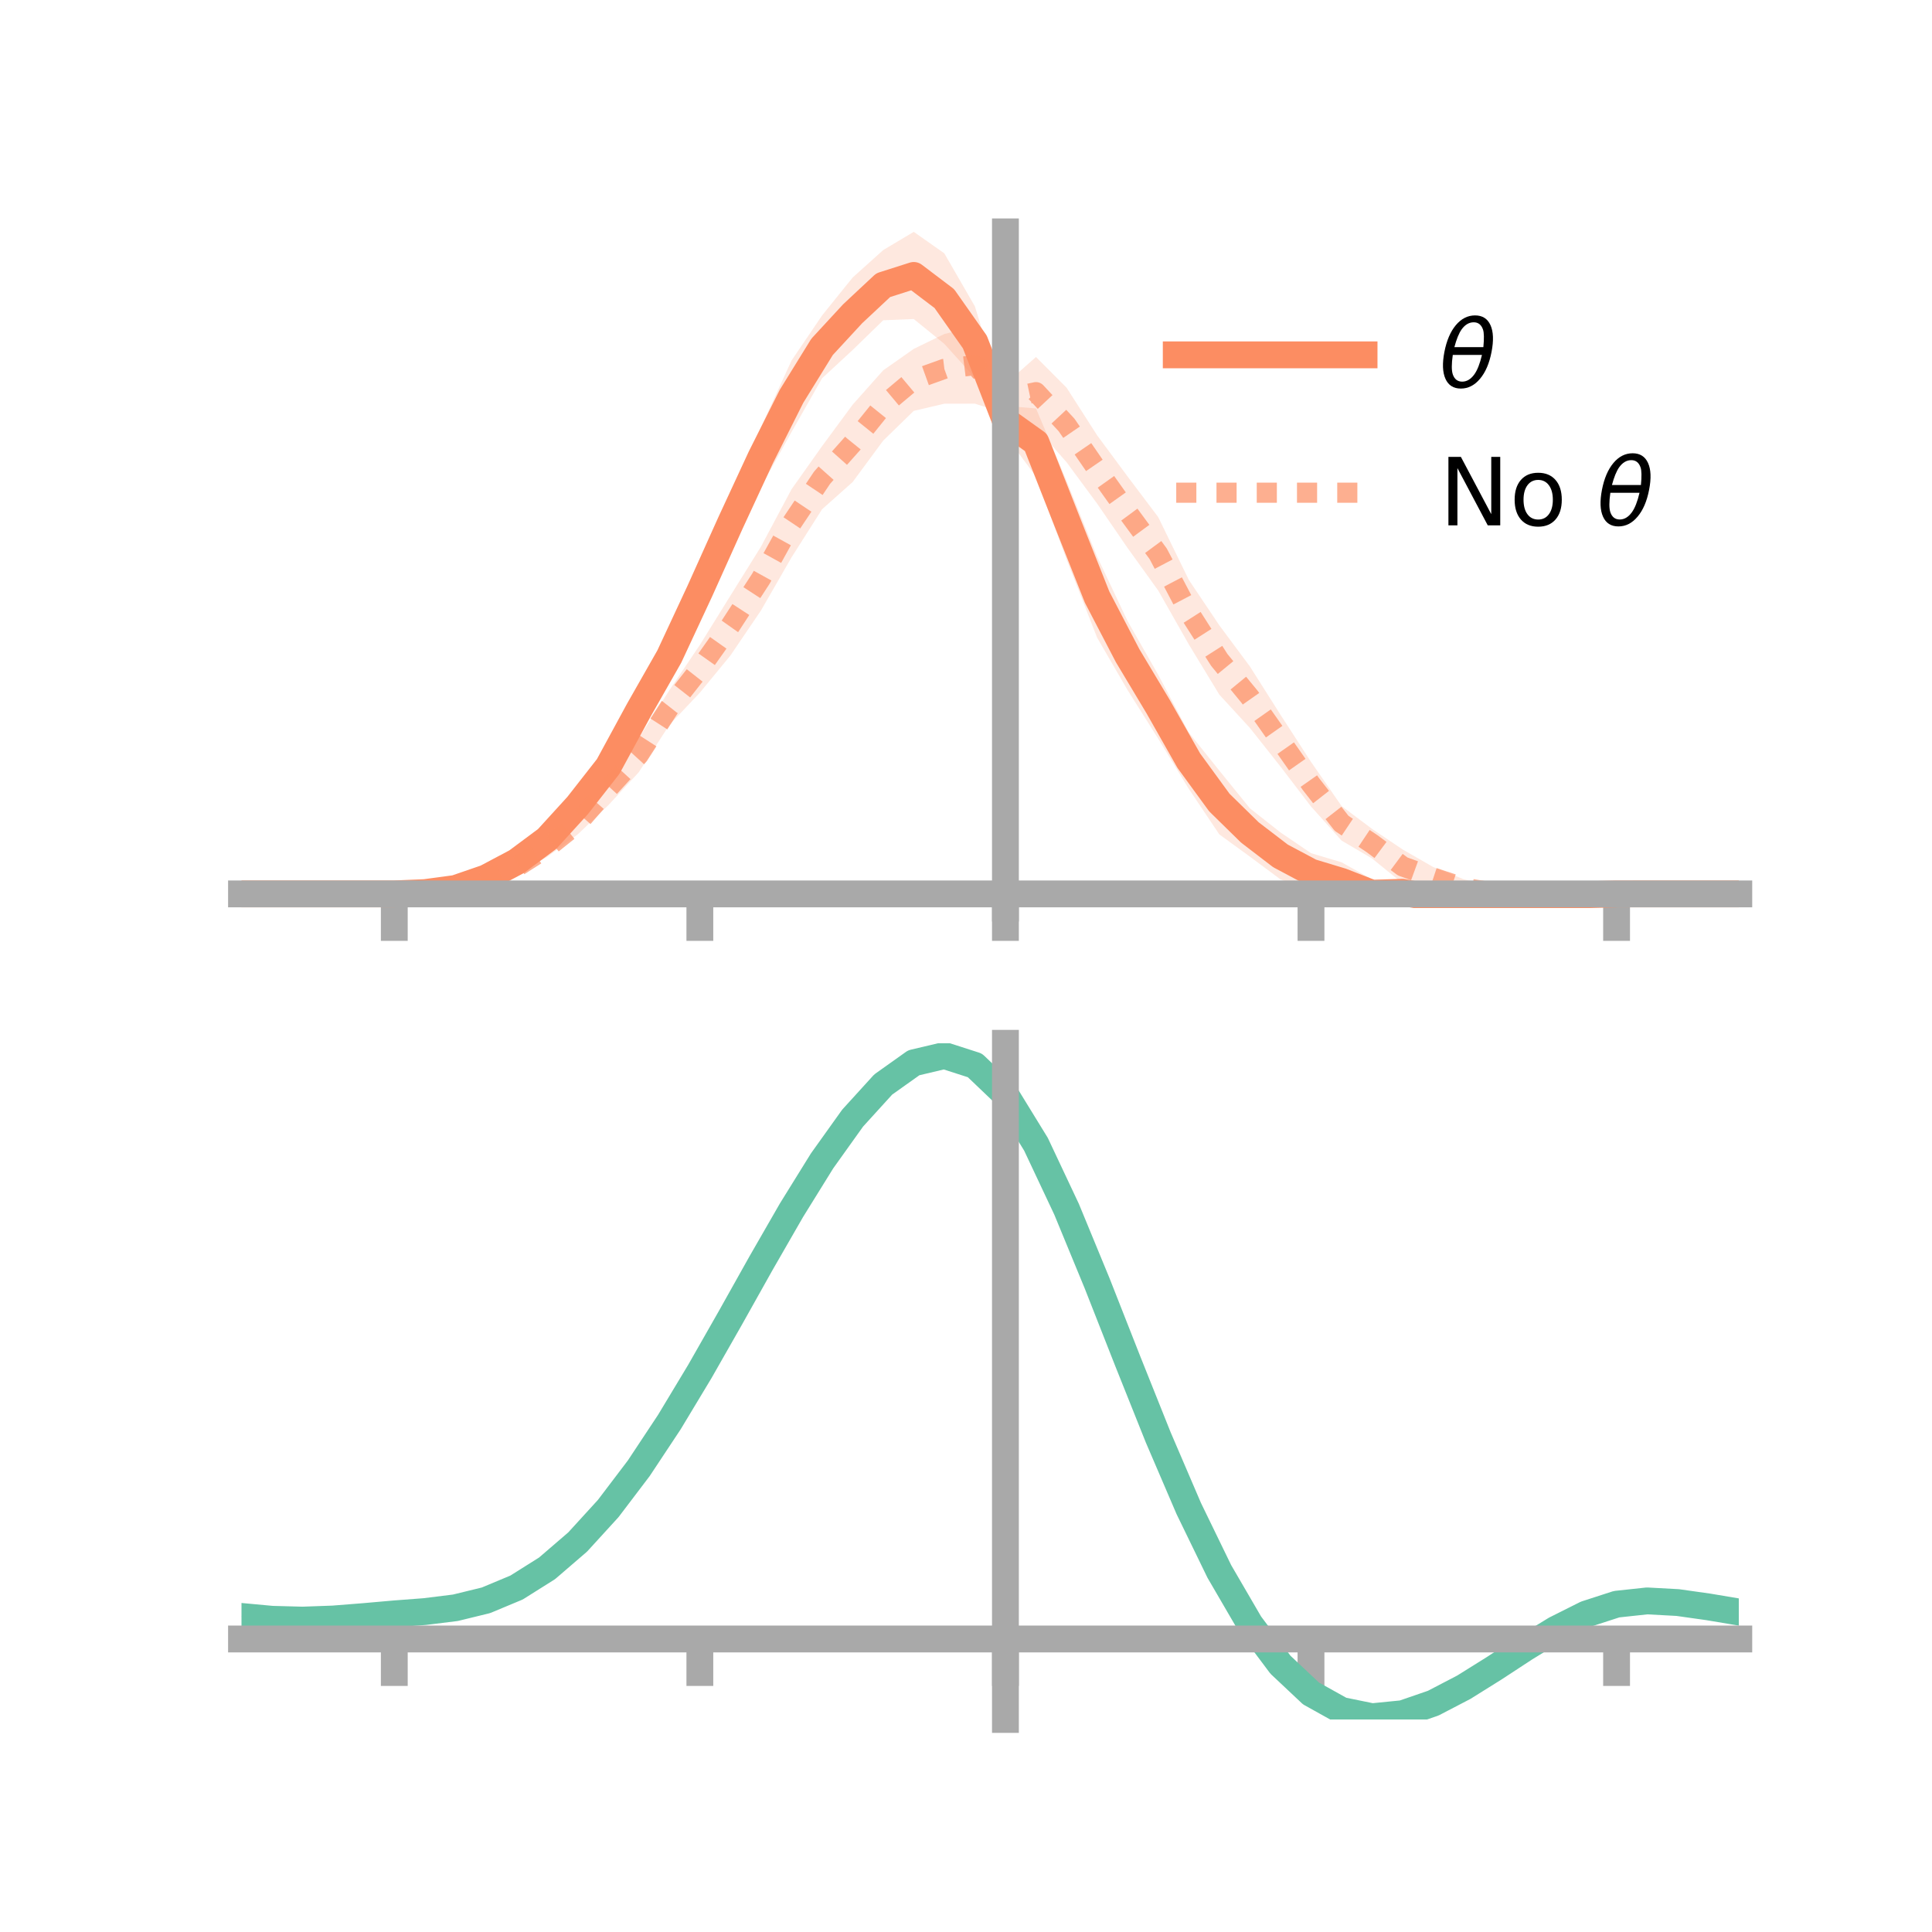 <?xml version="1.0" encoding="utf-8" standalone="no"?>
<!DOCTYPE svg PUBLIC "-//W3C//DTD SVG 1.1//EN"
  "http://www.w3.org/Graphics/SVG/1.1/DTD/svg11.dtd">
<!-- Created with matplotlib (https://matplotlib.org/) -->
<svg height="144pt" version="1.1" viewBox="0 0 144 144" width="144pt" xmlns="http://www.w3.org/2000/svg" xmlns:xlink="http://www.w3.org/1999/xlink">
 <defs>
  <style type="text/css">*{stroke-linecap:butt;stroke-linejoin:round;}</style>
 </defs>
 <g id="figure_1">
  <g id="patch_1">
   <path d="M 0 144 
L 144 144 
L 144 0 
L 0 0 
z
" style="fill:none;"/>
  </g>
  <g id="axes_1">
   <g id="patch_2">
    <path d="M 18 67.68 
L 129.6 67.68 
L 129.6 17.28 
L 18 17.28 
z
" style="fill:none;"/>
   </g>
   <g id="PolyCollection_1">
    <path clip-path="url(#p0c874ac270)" d="M 18 66.627 
L 18 66.627 
L 20.278 66.627 
L 22.555 66.627 
L 24.833 66.627 
L 27.11 66.627 
L 29.388 66.623 
L 31.665 66.463 
L 33.943 66.037 
L 36.22 65.083 
L 38.498 63.753 
L 40.776 61.824 
L 43.053 59.218 
L 45.331 56.061 
L 47.608 51.789 
L 49.886 47.456 
L 52.163 42.394 
L 54.441 37.178 
L 56.718 31.845 
L 58.996 26.876 
L 61.273 23.512 
L 63.551 20.686 
L 65.829 18.638 
L 68.106 17.28 
L 70.384 18.882 
L 72.661 22.831 
L 74.939 30.257 
L 77.216 30.442 
L 79.494 35.837 
L 81.771 41.485 
L 84.049 46.301 
L 86.327 50.297 
L 88.604 54.593 
L 90.882 57.438 
L 93.159 60.245 
L 95.437 62.042 
L 97.714 63.59 
L 99.992 64.271 
L 102.269 65.543 
L 104.547 65.485 
L 106.824 66.192 
L 109.102 66.265 
L 111.38 66.592 
L 113.657 66.607 
L 115.935 66.579 
L 118.212 66.624 
L 120.49 66.626 
L 122.767 66.627 
L 125.045 66.627 
L 127.322 66.627 
L 129.6 66.627 
L 129.6 66.627 
L 129.6 66.627 
L 127.322 66.627 
L 125.045 66.627 
L 122.767 66.627 
L 120.49 66.63 
L 118.212 66.749 
L 115.935 66.935 
L 113.657 67.273 
L 111.38 67.457 
L 109.102 67.631 
L 106.824 67.68 
L 104.547 67.534 
L 102.269 67.618 
L 99.992 67.116 
L 97.714 66.417 
L 95.437 65.542 
L 93.159 63.848 
L 90.882 62.192 
L 88.604 58.794 
L 86.327 55.057 
L 84.049 51.444 
L 81.771 47.523 
L 79.494 41.696 
L 77.216 35.519 
L 74.939 32.447 
L 72.661 28.152 
L 70.384 25.628 
L 68.106 23.778 
L 65.829 23.871 
L 63.551 26.086 
L 61.273 28.195 
L 58.996 32.2 
L 56.718 36.296 
L 54.441 40.793 
L 52.163 45.705 
L 49.886 50.415 
L 47.608 54.086 
L 45.331 58.196 
L 43.053 60.859 
L 40.776 63.249 
L 38.498 64.709 
L 36.22 65.795 
L 33.943 66.408 
L 31.665 66.598 
L 29.388 66.627 
L 27.11 66.627 
L 24.833 66.627 
L 22.555 66.627 
L 20.278 66.627 
L 18 66.627 
z
" style="fill:#fc8d62;fill-opacity:0.2;"/>
   </g>
   <g id="PolyCollection_2">
    <path clip-path="url(#p0c874ac270)" d="M 18 66.627 
L 18 66.627 
L 20.278 66.627 
L 22.555 66.627 
L 24.833 66.627 
L 27.11 66.627 
L 29.388 66.622 
L 31.665 66.467 
L 33.943 65.978 
L 36.22 65.246 
L 38.498 64.132 
L 40.776 62.499 
L 43.053 60.556 
L 45.331 57.53 
L 47.608 55.004 
L 49.886 51.456 
L 52.163 48.071 
L 54.441 44.399 
L 56.718 40.745 
L 58.996 36.467 
L 61.273 33.252 
L 63.551 30.163 
L 65.829 27.603 
L 68.106 26.004 
L 70.384 24.894 
L 72.661 24.343 
L 74.939 28.619 
L 77.216 26.608 
L 79.494 28.892 
L 81.771 32.442 
L 84.049 35.52 
L 86.327 38.543 
L 88.604 43.214 
L 90.882 46.609 
L 93.159 49.672 
L 95.437 53.269 
L 97.714 56.784 
L 99.992 60.077 
L 102.269 61.784 
L 104.547 63.316 
L 106.824 64.624 
L 109.102 65.54 
L 111.38 66.046 
L 113.657 66.504 
L 115.935 66.608 
L 118.212 66.619 
L 120.49 66.626 
L 122.767 66.627 
L 125.045 66.627 
L 127.322 66.627 
L 129.6 66.627 
L 129.6 66.627 
L 129.6 66.627 
L 127.322 66.627 
L 125.045 66.627 
L 122.767 66.627 
L 120.49 66.631 
L 118.212 66.747 
L 115.935 66.969 
L 113.657 67.087 
L 111.38 67.039 
L 109.102 66.792 
L 106.824 66.194 
L 104.547 65.841 
L 102.269 63.988 
L 99.992 62.652 
L 97.714 60.11 
L 95.437 57.132 
L 93.159 54.255 
L 90.882 51.775 
L 88.604 48.025 
L 86.327 44.014 
L 84.049 40.851 
L 81.771 37.532 
L 79.494 34.45 
L 77.216 31.849 
L 74.939 30.811 
L 72.661 30.087 
L 70.384 30.092 
L 68.106 30.623 
L 65.829 32.841 
L 63.551 35.929 
L 61.273 37.957 
L 58.996 41.544 
L 56.718 45.502 
L 54.441 48.858 
L 52.163 51.628 
L 49.886 54.039 
L 47.608 57.561 
L 45.331 60.027 
L 43.053 62.196 
L 40.776 63.879 
L 38.498 65.148 
L 36.22 65.887 
L 33.943 66.386 
L 31.665 66.602 
L 29.388 66.628 
L 27.11 66.627 
L 24.833 66.627 
L 22.555 66.627 
L 20.278 66.627 
L 18 66.627 
z
" style="fill:#fc8d62;fill-opacity:0.2;"/>
   </g>
   <g id="matplotlib.axis_1">
    <g id="xtick_1">
     <g id="line2d_1">
      <defs>
       <path d="M 0 0 
L 0 3.5 
" id="mbfb793b07c" style="stroke:#a9a9a9;stroke-width:2;"/>
      </defs>
      <g>
       <use style="fill:#a9a9a9;stroke:#a9a9a9;stroke-width:2;" x="29.388" xlink:href="#mbfb793b07c" y="66.627"/>
      </g>
     </g>
    </g>
    <g id="xtick_2">
     <g id="line2d_2">
      <g>
       <use style="fill:#a9a9a9;stroke:#a9a9a9;stroke-width:2;" x="52.163" xlink:href="#mbfb793b07c" y="66.627"/>
      </g>
     </g>
    </g>
    <g id="xtick_3">
     <g id="line2d_3">
      <g>
       <use style="fill:#a9a9a9;stroke:#a9a9a9;stroke-width:2;" x="74.939" xlink:href="#mbfb793b07c" y="66.627"/>
      </g>
     </g>
    </g>
    <g id="xtick_4">
     <g id="line2d_4">
      <g>
       <use style="fill:#a9a9a9;stroke:#a9a9a9;stroke-width:2;" x="97.714" xlink:href="#mbfb793b07c" y="66.627"/>
      </g>
     </g>
    </g>
    <g id="xtick_5">
     <g id="line2d_5">
      <g>
       <use style="fill:#a9a9a9;stroke:#a9a9a9;stroke-width:2;" x="120.49" xlink:href="#mbfb793b07c" y="66.627"/>
      </g>
     </g>
    </g>
   </g>
   <g id="matplotlib.axis_2"/>
   <g id="line2d_6">
    <path clip-path="url(#p0c874ac270)" d="M 18 66.627 
L 20.278 66.627 
L 22.555 66.627 
L 24.833 66.627 
L 27.11 66.627 
L 29.388 66.625 
L 31.665 66.53 
L 33.943 66.223 
L 36.22 65.439 
L 38.498 64.231 
L 40.776 62.537 
L 43.053 60.039 
L 45.331 57.129 
L 47.608 52.938 
L 49.886 48.935 
L 52.163 44.05 
L 54.441 38.985 
L 56.718 34.071 
L 58.996 29.538 
L 61.273 25.853 
L 63.551 23.386 
L 65.829 21.255 
L 68.106 20.529 
L 70.384 22.255 
L 72.661 25.491 
L 74.939 31.352 
L 77.216 32.98 
L 79.494 38.767 
L 81.771 44.504 
L 84.049 48.873 
L 86.327 52.677 
L 88.604 56.693 
L 90.882 59.815 
L 93.159 62.047 
L 95.437 63.792 
L 97.714 65.004 
L 99.992 65.693 
L 102.269 66.58 
L 104.547 66.509 
L 106.824 66.936 
L 109.102 66.948 
L 111.38 67.025 
L 113.657 66.94 
L 115.935 66.757 
L 118.212 66.687 
L 120.49 66.628 
L 122.767 66.627 
L 125.045 66.627 
L 127.322 66.627 
L 129.6 66.627 
" style="fill:none;stroke:#fc8d62;stroke-linecap:square;stroke-width:2;"/>
   </g>
   <g id="line2d_7">
    <path clip-path="url(#p0c874ac270)" d="M 18 66.627 
L 20.278 66.627 
L 22.555 66.627 
L 24.833 66.627 
L 27.11 66.627 
L 29.388 66.625 
L 31.665 66.534 
L 33.943 66.182 
L 36.22 65.566 
L 38.498 64.64 
L 40.776 63.189 
L 43.053 61.376 
L 45.331 58.778 
L 47.608 56.283 
L 49.886 52.748 
L 52.163 49.85 
L 54.441 46.628 
L 56.718 43.124 
L 58.996 39.005 
L 61.273 35.604 
L 63.551 33.046 
L 65.829 30.222 
L 68.106 28.313 
L 70.384 27.493 
L 72.661 27.215 
L 74.939 29.715 
L 77.216 29.229 
L 79.494 31.671 
L 81.771 34.987 
L 84.049 38.186 
L 86.327 41.279 
L 88.604 45.62 
L 90.882 49.192 
L 93.159 51.963 
L 95.437 55.2 
L 97.714 58.447 
L 99.992 61.365 
L 102.269 62.886 
L 104.547 64.579 
L 106.824 65.409 
L 109.102 66.166 
L 111.38 66.542 
L 113.657 66.796 
L 115.935 66.788 
L 118.212 66.683 
L 120.49 66.628 
L 122.767 66.627 
L 125.045 66.627 
L 127.322 66.627 
L 129.6 66.627 
" style="fill:none;stroke:#fc8d62;stroke-dasharray:1.5,1.5;stroke-dashoffset:0;stroke-opacity:0.7;stroke-width:1.5;"/>
   </g>
   <g id="patch_3">
    <path d="M 74.939 67.68 
L 74.939 17.28 
" style="fill:none;stroke:#a9a9a9;stroke-linecap:square;stroke-linejoin:miter;stroke-width:2;"/>
   </g>
   <g id="patch_4">
    <path d="M 129.6 67.68 
L 129.6 17.28 
" style="fill:none;"/>
   </g>
   <g id="patch_5">
    <path d="M 18 66.627 
L 129.6 66.627 
" style="fill:none;stroke:#a9a9a9;stroke-linecap:square;stroke-linejoin:miter;stroke-width:2;"/>
   </g>
   <g id="patch_6">
    <path d="M 18 17.28 
L 129.6 17.28 
" style="fill:none;"/>
   </g>
   <g id="legend_1">
    <g id="line2d_8">
     <path d="M 87.67 26.449 
L 101.67 26.449 
" style="fill:none;stroke:#fc8d62;stroke-linecap:square;stroke-width:2;"/>
    </g>
    <g id="line2d_9"/>
    <g id="text_1">
     <!-- $\theta$ -->
     <g transform="translate(107.27 28.899)scale(0.07 -0.07)">
      <defs>
       <path d="M 45.516 34.672 
L 14.453 34.672 
Q 12.359 20.062 14.5 13.875 
Q 17.188 6.25 24.469 6.25 
Q 31.781 6.25 37.359 13.922 
Q 42.234 20.656 45.516 34.672 
z
M 47.016 42.969 
Q 48.344 56.844 46.625 61.719 
Q 43.953 69.438 36.766 69.438 
Q 29.297 69.438 23.828 61.812 
Q 19.531 55.672 16.156 42.969 
z
M 38.188 76.766 
Q 49.906 76.766 54.594 66.406 
Q 59.281 56.109 55.719 37.844 
Q 52.203 19.625 43.453 9.281 
Q 34.766 -1.125 23.047 -1.125 
Q 11.281 -1.125 6.641 9.281 
Q 2 19.625 5.516 37.844 
Q 9.078 56.109 17.719 66.406 
Q 26.422 76.766 38.188 76.766 
z
" id="DejaVuSans-Oblique-952"/>
      </defs>
      <use transform="translate(0 0.234)" xlink:href="#DejaVuSans-Oblique-952"/>
     </g>
    </g>
    <g id="line2d_10">
     <path d="M 87.67 36.724 
L 101.67 36.724 
" style="fill:none;stroke:#fc8d62;stroke-dasharray:1.5,1.5;stroke-dashoffset:0;stroke-opacity:0.7;stroke-width:1.5;"/>
    </g>
    <g id="line2d_11"/>
    <g id="text_2">
     <!-- No $\theta$ -->
     <g transform="translate(107.27 39.174)scale(0.07 -0.07)">
      <defs>
       <path d="M 9.812 72.906 
L 23.094 72.906 
L 55.422 11.922 
L 55.422 72.906 
L 64.984 72.906 
L 64.984 0 
L 51.703 0 
L 19.391 60.984 
L 19.391 0 
L 9.812 0 
z
" id="DejaVuSans-78"/>
       <path d="M 30.609 48.391 
Q 23.391 48.391 19.188 42.75 
Q 14.984 37.109 14.984 27.297 
Q 14.984 17.484 19.156 11.844 
Q 23.344 6.203 30.609 6.203 
Q 37.797 6.203 41.984 11.859 
Q 46.188 17.531 46.188 27.297 
Q 46.188 37.016 41.984 42.703 
Q 37.797 48.391 30.609 48.391 
z
M 30.609 56 
Q 42.328 56 49.016 48.375 
Q 55.719 40.766 55.719 27.297 
Q 55.719 13.875 49.016 6.219 
Q 42.328 -1.422 30.609 -1.422 
Q 18.844 -1.422 12.172 6.219 
Q 5.516 13.875 5.516 27.297 
Q 5.516 40.766 12.172 48.375 
Q 18.844 56 30.609 56 
z
" id="DejaVuSans-111"/>
       <path id="DejaVuSans-32"/>
      </defs>
      <use transform="translate(0 0.234)" xlink:href="#DejaVuSans-78"/>
      <use transform="translate(74.805 0.234)" xlink:href="#DejaVuSans-111"/>
      <use transform="translate(135.986 0.234)" xlink:href="#DejaVuSans-32"/>
      <use transform="translate(167.773 0.234)" xlink:href="#DejaVuSans-Oblique-952"/>
     </g>
    </g>
   </g>
  </g>
  <g id="axes_2">
   <g id="patch_7">
    <path d="M 18 128.16 
L 129.6 128.16 
L 129.6 77.76 
L 18 77.76 
z
" style="fill:none;"/>
   </g>
   <g id="PolyCollection_3">
    <path clip-path="url(#pdcaf3067e2)" d="M 18 120.518 
L 18 120.443 
L 20.278 120.663 
L 22.555 120.723 
L 24.833 120.633 
L 27.11 120.443 
L 29.388 120.234 
L 31.665 120.056 
L 33.943 119.768 
L 36.22 119.207 
L 38.498 118.246 
L 40.776 116.793 
L 43.053 114.797 
L 45.331 112.249 
L 47.608 109.181 
L 49.886 105.663 
L 52.163 101.794 
L 54.441 97.705 
L 56.718 93.55 
L 58.996 89.504 
L 61.273 85.756 
L 63.551 82.505 
L 65.829 79.955 
L 68.106 78.307 
L 70.384 77.76 
L 72.661 78.504 
L 74.939 80.71 
L 77.216 84.468 
L 79.494 89.374 
L 81.771 94.975 
L 84.049 100.849 
L 86.327 106.632 
L 88.604 112.02 
L 90.882 116.781 
L 93.159 120.75 
L 95.437 123.833 
L 97.714 125.999 
L 99.992 127.278 
L 102.269 127.75 
L 104.547 127.53 
L 106.824 126.758 
L 109.102 125.591 
L 111.38 124.191 
L 113.657 122.724 
L 115.935 121.349 
L 118.212 120.219 
L 120.49 119.485 
L 122.767 119.243 
L 125.045 119.372 
L 127.322 119.705 
L 129.6 120.099 
L 129.6 120.199 
L 129.6 120.199 
L 127.322 119.83 
L 125.045 119.517 
L 122.767 119.401 
L 120.49 119.648 
L 118.212 120.391 
L 115.935 121.546 
L 113.657 122.964 
L 111.38 124.48 
L 109.102 125.925 
L 106.824 127.129 
L 104.547 127.926 
L 102.269 128.16 
L 99.992 127.7 
L 97.714 126.442 
L 95.437 124.323 
L 93.159 121.324 
L 90.882 117.473 
L 88.604 112.858 
L 86.327 107.634 
L 84.049 102.023 
L 81.771 96.318 
L 79.494 90.874 
L 77.216 86.104 
L 74.939 82.449 
L 72.661 80.31 
L 70.384 79.591 
L 68.106 80.121 
L 65.829 81.712 
L 63.551 84.169 
L 61.273 87.293 
L 58.996 90.889 
L 56.718 94.764 
L 54.441 98.738 
L 52.163 102.644 
L 49.886 106.337 
L 47.608 109.696 
L 45.331 112.628 
L 43.053 115.071 
L 40.776 116.996 
L 38.498 118.408 
L 36.22 119.35 
L 33.943 119.899 
L 31.665 120.178 
L 29.388 120.346 
L 27.11 120.539 
L 24.833 120.71 
L 22.555 120.783 
L 20.278 120.721 
L 18 120.518 
z
" style="fill:#66c2a5;fill-opacity:0.2;"/>
   </g>
   <g id="matplotlib.axis_3">
    <g id="xtick_6">
     <g id="line2d_12">
      <g>
       <use style="fill:#a9a9a9;stroke:#a9a9a9;stroke-width:2;" x="29.388" xlink:href="#mbfb793b07c" y="122.161"/>
      </g>
     </g>
    </g>
    <g id="xtick_7">
     <g id="line2d_13">
      <g>
       <use style="fill:#a9a9a9;stroke:#a9a9a9;stroke-width:2;" x="52.163" xlink:href="#mbfb793b07c" y="122.161"/>
      </g>
     </g>
    </g>
    <g id="xtick_8">
     <g id="line2d_14">
      <g>
       <use style="fill:#a9a9a9;stroke:#a9a9a9;stroke-width:2;" x="74.939" xlink:href="#mbfb793b07c" y="122.161"/>
      </g>
     </g>
    </g>
    <g id="xtick_9">
     <g id="line2d_15">
      <g>
       <use style="fill:#a9a9a9;stroke:#a9a9a9;stroke-width:2;" x="97.714" xlink:href="#mbfb793b07c" y="122.161"/>
      </g>
     </g>
    </g>
    <g id="xtick_10">
     <g id="line2d_16">
      <g>
       <use style="fill:#a9a9a9;stroke:#a9a9a9;stroke-width:2;" x="120.49" xlink:href="#mbfb793b07c" y="122.161"/>
      </g>
     </g>
    </g>
   </g>
   <g id="matplotlib.axis_4"/>
   <g id="line2d_17">
    <path clip-path="url(#pdcaf3067e2)" d="M 18 120.481 
L 20.278 120.692 
L 22.555 120.753 
L 24.833 120.671 
L 27.11 120.491 
L 29.388 120.29 
L 31.665 120.117 
L 33.943 119.834 
L 36.22 119.278 
L 38.498 118.327 
L 40.776 116.894 
L 43.053 114.934 
L 45.331 112.439 
L 47.608 109.439 
L 49.886 106 
L 52.163 102.219 
L 54.441 98.221 
L 56.718 94.157 
L 58.996 90.197 
L 61.273 86.525 
L 63.551 83.337 
L 65.829 80.833 
L 68.106 79.214 
L 70.384 78.675 
L 72.661 79.407 
L 74.939 81.58 
L 77.216 85.286 
L 79.494 90.124 
L 81.771 95.646 
L 84.049 101.436 
L 86.327 107.133 
L 88.604 112.439 
L 90.882 117.127 
L 93.159 121.037 
L 95.437 124.078 
L 97.714 126.22 
L 99.992 127.489 
L 102.269 127.955 
L 104.547 127.728 
L 106.824 126.944 
L 109.102 125.758 
L 111.38 124.335 
L 113.657 122.844 
L 115.935 121.447 
L 118.212 120.305 
L 120.49 119.567 
L 122.767 119.322 
L 125.045 119.445 
L 127.322 119.767 
L 129.6 120.149 
" style="fill:none;stroke:#66c2a5;stroke-linecap:square;stroke-width:2;"/>
   </g>
   <g id="patch_8">
    <path d="M 74.939 128.16 
L 74.939 77.76 
" style="fill:none;stroke:#a9a9a9;stroke-linecap:square;stroke-linejoin:miter;stroke-width:2;"/>
   </g>
   <g id="patch_9">
    <path d="M 129.6 128.16 
L 129.6 77.76 
" style="fill:none;"/>
   </g>
   <g id="patch_10">
    <path d="M 18 122.161 
L 129.6 122.161 
" style="fill:none;stroke:#a9a9a9;stroke-linecap:square;stroke-linejoin:miter;stroke-width:2;"/>
   </g>
   <g id="patch_11">
    <path d="M 18 77.76 
L 129.6 77.76 
" style="fill:none;"/>
   </g>
  </g>
 </g>
 <defs>
  <clipPath id="p0c874ac270">
   <rect height="50.4" width="111.6" x="18" y="17.28"/>
  </clipPath>
  <clipPath id="pdcaf3067e2">
   <rect height="50.4" width="111.6" x="18" y="77.76"/>
  </clipPath>
 </defs>
</svg>

